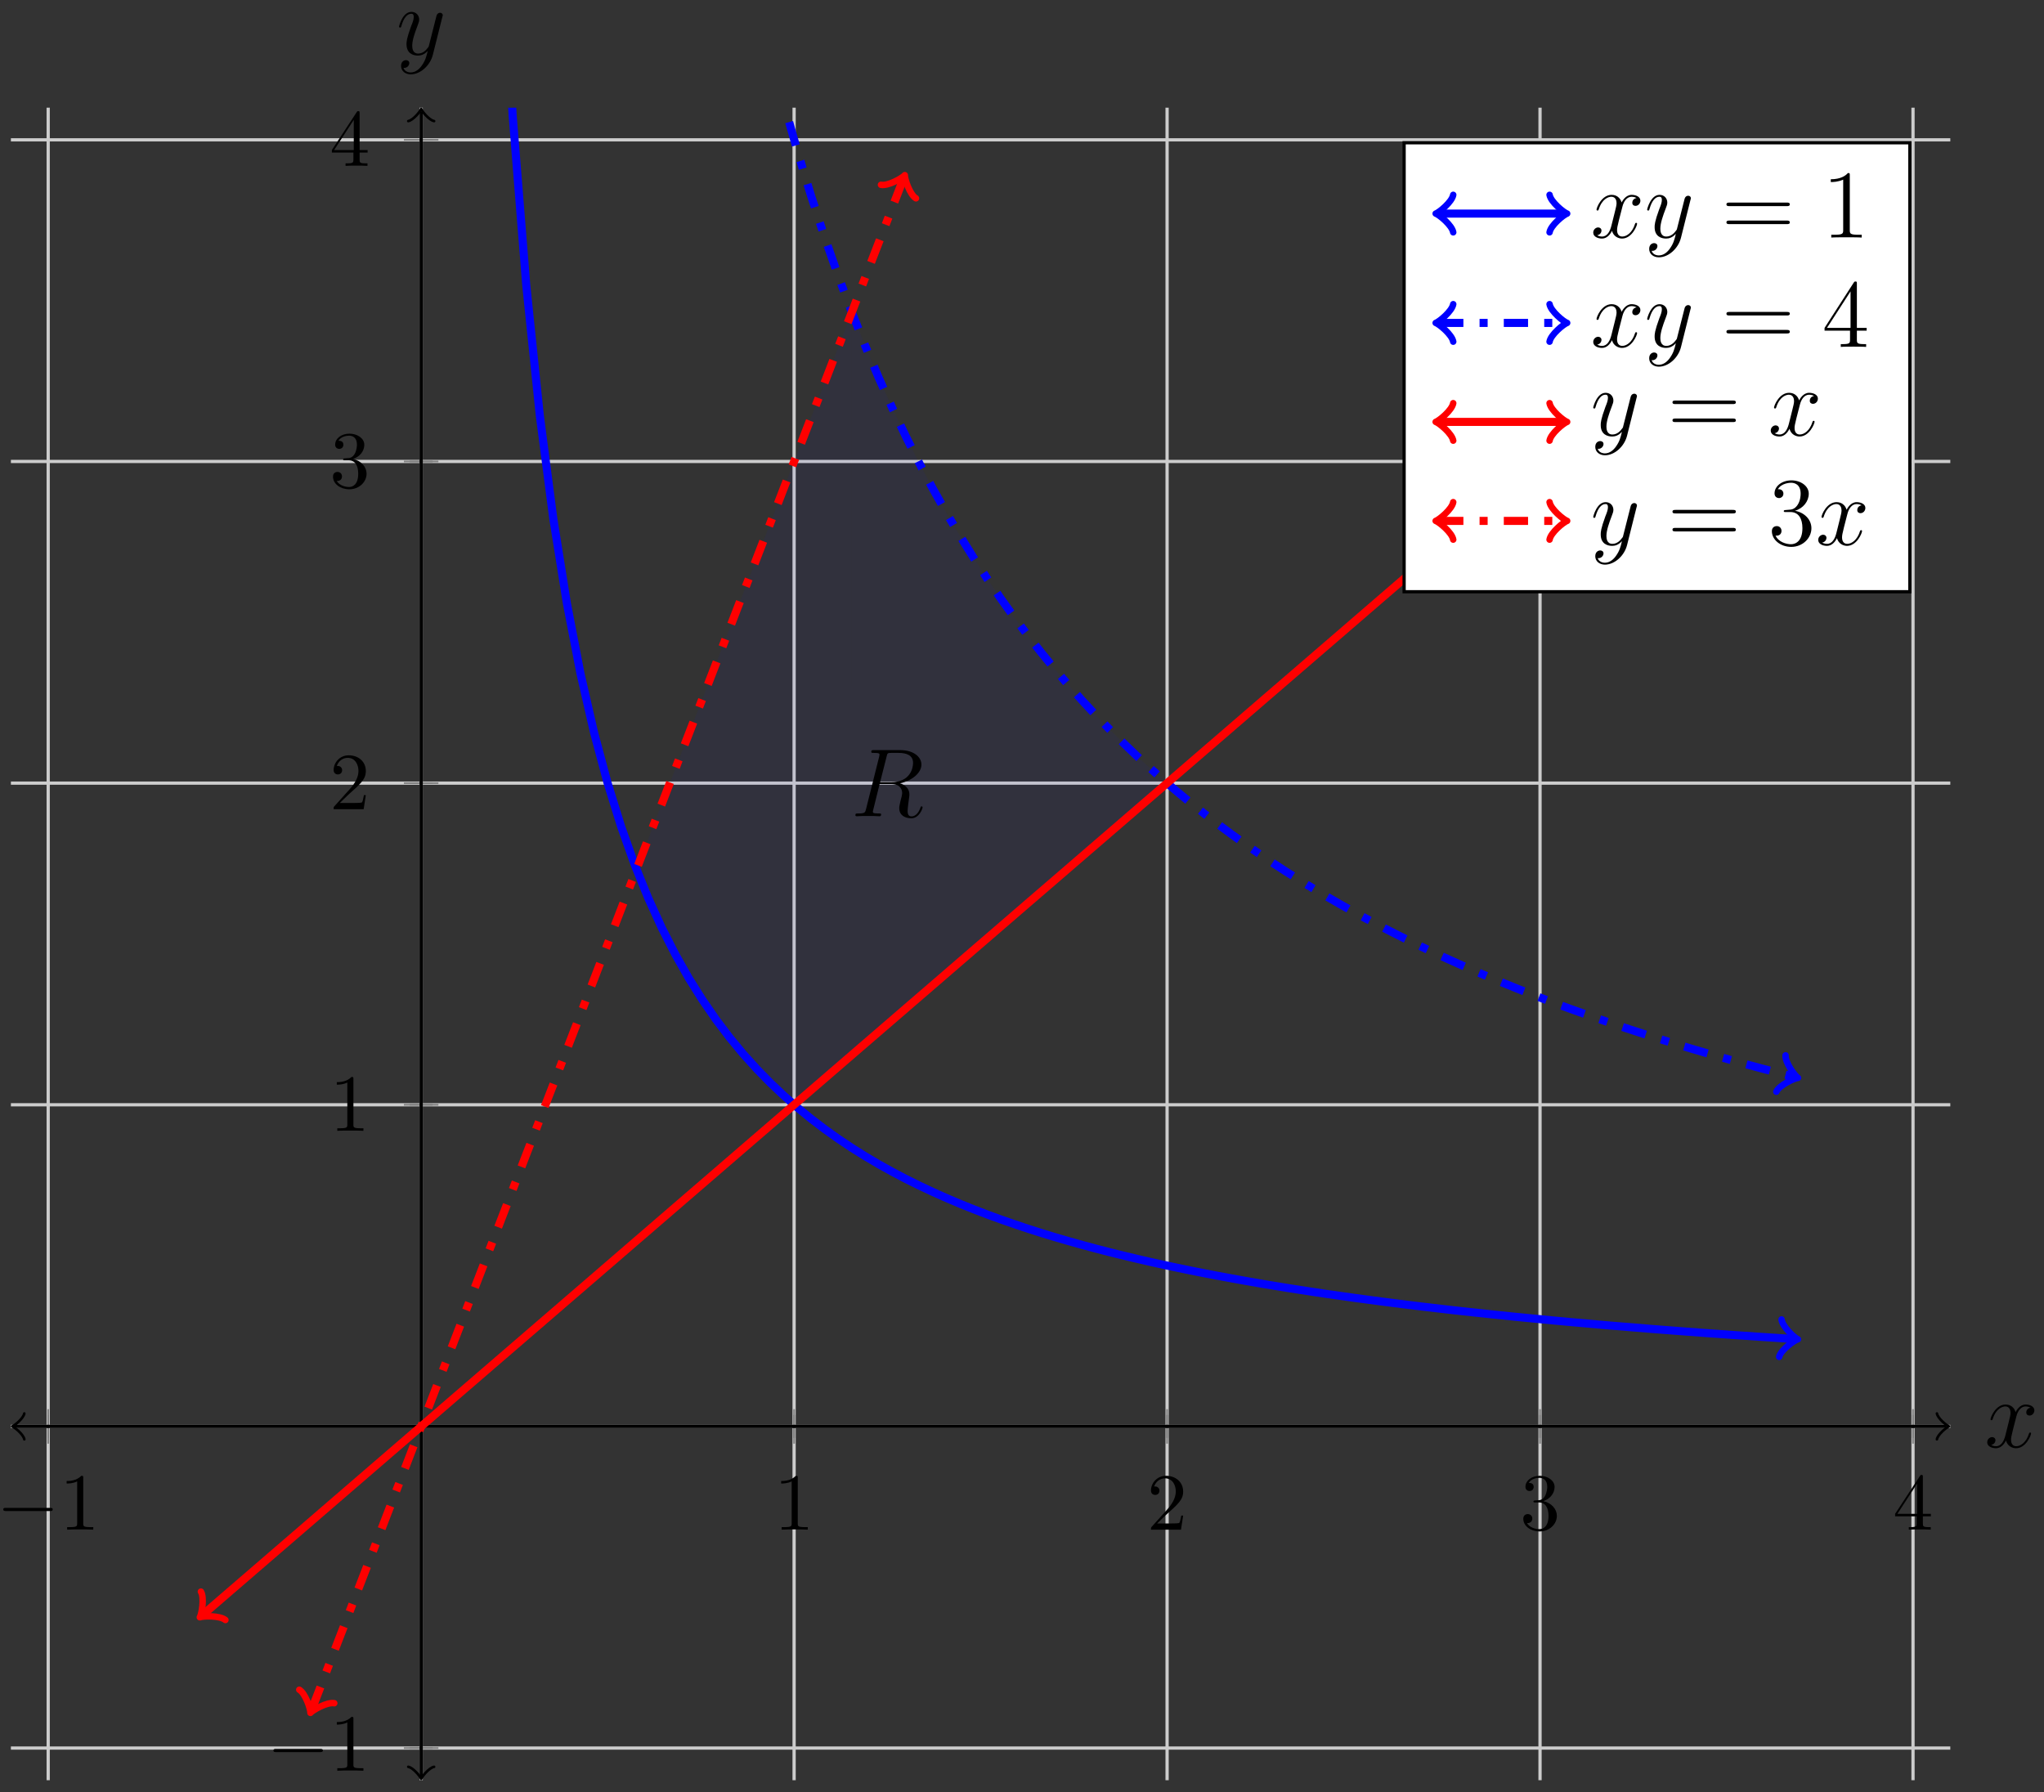 <?xml version="1.0" encoding="UTF-8"?>
<svg xmlns="http://www.w3.org/2000/svg" xmlns:xlink="http://www.w3.org/1999/xlink" width="252pt" height="221pt" viewBox="0 0 252 221" version="1.1">
<rect x="0" y="0" width="252" height="221" fill="#333333" stroke="none"/>
<defs>
<g>
<symbol overflow="visible" id="glyph0-0">
<path style="stroke:none;" d=""/>
</symbol>
<symbol overflow="visible" id="glyph0-1">
<path style="stroke:none;" d="M 6.562 -2.297 C 6.734 -2.297 6.922 -2.297 6.922 -2.5 C 6.922 -2.688 6.734 -2.688 6.562 -2.688 L 1.172 -2.688 C 1 -2.688 0.828 -2.688 0.828 -2.5 C 0.828 -2.297 1 -2.297 1.172 -2.297 Z M 6.562 -2.297 "/>
</symbol>
<symbol overflow="visible" id="glyph1-0">
<path style="stroke:none;" d=""/>
</symbol>
<symbol overflow="visible" id="glyph1-1">
<path style="stroke:none;" d="M 2.938 -6.375 C 2.938 -6.625 2.938 -6.641 2.703 -6.641 C 2.078 -6 1.203 -6 0.891 -6 L 0.891 -5.688 C 1.094 -5.688 1.672 -5.688 2.188 -5.953 L 2.188 -0.781 C 2.188 -0.422 2.156 -0.312 1.266 -0.312 L 0.953 -0.312 L 0.953 0 C 1.297 -0.031 2.156 -0.031 2.562 -0.031 C 2.953 -0.031 3.828 -0.031 4.172 0 L 4.172 -0.312 L 3.859 -0.312 C 2.953 -0.312 2.938 -0.422 2.938 -0.781 Z M 2.938 -6.375 "/>
</symbol>
<symbol overflow="visible" id="glyph1-2">
<path style="stroke:none;" d="M 1.266 -0.766 L 2.328 -1.797 C 3.875 -3.172 4.469 -3.703 4.469 -4.703 C 4.469 -5.844 3.578 -6.641 2.359 -6.641 C 1.234 -6.641 0.5 -5.719 0.5 -4.828 C 0.5 -4.281 1 -4.281 1.031 -4.281 C 1.203 -4.281 1.547 -4.391 1.547 -4.812 C 1.547 -5.062 1.359 -5.328 1.016 -5.328 C 0.938 -5.328 0.922 -5.328 0.891 -5.312 C 1.109 -5.969 1.656 -6.328 2.234 -6.328 C 3.141 -6.328 3.562 -5.516 3.562 -4.703 C 3.562 -3.906 3.078 -3.125 2.516 -2.5 L 0.609 -0.375 C 0.5 -0.266 0.5 -0.234 0.5 0 L 4.203 0 L 4.469 -1.734 L 4.234 -1.734 C 4.172 -1.438 4.109 -1 4 -0.844 C 3.938 -0.766 3.281 -0.766 3.062 -0.766 Z M 1.266 -0.766 "/>
</symbol>
<symbol overflow="visible" id="glyph1-3">
<path style="stroke:none;" d="M 2.891 -3.516 C 3.703 -3.781 4.281 -4.469 4.281 -5.266 C 4.281 -6.078 3.406 -6.641 2.453 -6.641 C 1.453 -6.641 0.688 -6.047 0.688 -5.281 C 0.688 -4.953 0.906 -4.766 1.203 -4.766 C 1.5 -4.766 1.703 -4.984 1.703 -5.281 C 1.703 -5.766 1.234 -5.766 1.094 -5.766 C 1.391 -6.266 2.047 -6.391 2.406 -6.391 C 2.828 -6.391 3.375 -6.172 3.375 -5.281 C 3.375 -5.156 3.344 -4.578 3.094 -4.141 C 2.797 -3.656 2.453 -3.625 2.203 -3.625 C 2.125 -3.609 1.891 -3.594 1.812 -3.594 C 1.734 -3.578 1.672 -3.562 1.672 -3.469 C 1.672 -3.359 1.734 -3.359 1.906 -3.359 L 2.344 -3.359 C 3.156 -3.359 3.531 -2.688 3.531 -1.703 C 3.531 -0.344 2.844 -0.062 2.406 -0.062 C 1.969 -0.062 1.219 -0.234 0.875 -0.812 C 1.219 -0.766 1.531 -0.984 1.531 -1.359 C 1.531 -1.719 1.266 -1.922 0.984 -1.922 C 0.734 -1.922 0.422 -1.781 0.422 -1.344 C 0.422 -0.438 1.344 0.219 2.438 0.219 C 3.656 0.219 4.562 -0.688 4.562 -1.703 C 4.562 -2.516 3.922 -3.297 2.891 -3.516 Z M 2.891 -3.516 "/>
</symbol>
<symbol overflow="visible" id="glyph1-4">
<path style="stroke:none;" d="M 2.938 -1.641 L 2.938 -0.781 C 2.938 -0.422 2.906 -0.312 2.172 -0.312 L 1.969 -0.312 L 1.969 0 C 2.375 -0.031 2.891 -0.031 3.312 -0.031 C 3.734 -0.031 4.25 -0.031 4.672 0 L 4.672 -0.312 L 4.453 -0.312 C 3.719 -0.312 3.703 -0.422 3.703 -0.781 L 3.703 -1.641 L 4.688 -1.641 L 4.688 -1.953 L 3.703 -1.953 L 3.703 -6.484 C 3.703 -6.688 3.703 -6.75 3.531 -6.75 C 3.453 -6.75 3.422 -6.75 3.344 -6.625 L 0.281 -1.953 L 0.281 -1.641 Z M 2.984 -1.953 L 0.562 -1.953 L 2.984 -5.672 Z M 2.984 -1.953 "/>
</symbol>
<symbol overflow="visible" id="glyph2-0">
<path style="stroke:none;" d=""/>
</symbol>
<symbol overflow="visible" id="glyph2-1">
<path style="stroke:none;" d="M 4.406 -7.344 C 4.5 -7.797 4.547 -7.812 5.016 -7.812 L 5.875 -7.812 C 6.906 -7.812 7.672 -7.5 7.672 -6.578 C 7.672 -5.969 7.359 -4.203 4.953 -4.203 L 3.609 -4.203 Z M 6.062 -4.062 C 7.547 -4.391 8.703 -5.344 8.703 -6.375 C 8.703 -7.297 7.75 -8.156 6.094 -8.156 L 2.859 -8.156 C 2.625 -8.156 2.516 -8.156 2.516 -7.938 C 2.516 -7.812 2.594 -7.812 2.828 -7.812 C 3.531 -7.812 3.531 -7.719 3.531 -7.594 C 3.531 -7.562 3.531 -7.5 3.484 -7.312 L 1.875 -0.891 C 1.766 -0.469 1.75 -0.344 0.922 -0.344 C 0.641 -0.344 0.562 -0.344 0.562 -0.125 C 0.562 0 0.688 0 0.734 0 C 0.938 0 1.188 -0.031 1.422 -0.031 L 2.828 -0.031 C 3.047 -0.031 3.297 0 3.516 0 C 3.609 0 3.734 0 3.734 -0.234 C 3.734 -0.344 3.641 -0.344 3.453 -0.344 C 2.719 -0.344 2.719 -0.438 2.719 -0.562 C 2.719 -0.578 2.719 -0.656 2.75 -0.75 L 3.547 -3.969 L 4.984 -3.969 C 6.125 -3.969 6.328 -3.25 6.328 -2.859 C 6.328 -2.672 6.219 -2.219 6.125 -1.906 C 6 -1.344 5.969 -1.219 5.969 -0.984 C 5.969 -0.141 6.656 0.25 7.453 0.25 C 8.422 0.25 8.844 -0.938 8.844 -1.094 C 8.844 -1.188 8.781 -1.219 8.719 -1.219 C 8.625 -1.219 8.594 -1.141 8.578 -1.047 C 8.281 -0.203 7.797 0.016 7.5 0.016 C 7.203 0.016 7 -0.125 7 -0.656 C 7 -0.938 7.141 -2.031 7.156 -2.094 C 7.219 -2.531 7.219 -2.578 7.219 -2.672 C 7.219 -3.547 6.516 -3.922 6.062 -4.062 Z M 6.062 -4.062 "/>
</symbol>
<symbol overflow="visible" id="glyph2-2">
<path style="stroke:none;" d="M 5.672 -4.875 C 5.281 -4.812 5.141 -4.516 5.141 -4.297 C 5.141 -4 5.359 -3.906 5.531 -3.906 C 5.891 -3.906 6.141 -4.219 6.141 -4.547 C 6.141 -5.047 5.562 -5.266 5.062 -5.266 C 4.344 -5.266 3.938 -4.547 3.828 -4.328 C 3.547 -5.219 2.812 -5.266 2.594 -5.266 C 1.375 -5.266 0.734 -3.703 0.734 -3.438 C 0.734 -3.391 0.781 -3.328 0.859 -3.328 C 0.953 -3.328 0.984 -3.406 1 -3.453 C 1.406 -4.781 2.219 -5.031 2.562 -5.031 C 3.094 -5.031 3.203 -4.531 3.203 -4.25 C 3.203 -3.984 3.125 -3.703 2.984 -3.125 L 2.578 -1.5 C 2.406 -0.781 2.062 -0.125 1.422 -0.125 C 1.359 -0.125 1.062 -0.125 0.812 -0.281 C 1.25 -0.359 1.344 -0.719 1.344 -0.859 C 1.344 -1.094 1.156 -1.25 0.938 -1.25 C 0.641 -1.25 0.328 -0.984 0.328 -0.609 C 0.328 -0.109 0.891 0.125 1.406 0.125 C 1.984 0.125 2.391 -0.328 2.641 -0.828 C 2.828 -0.125 3.438 0.125 3.875 0.125 C 5.094 0.125 5.734 -1.453 5.734 -1.703 C 5.734 -1.766 5.688 -1.812 5.625 -1.812 C 5.516 -1.812 5.5 -1.75 5.469 -1.656 C 5.141 -0.609 4.453 -0.125 3.906 -0.125 C 3.484 -0.125 3.266 -0.438 3.266 -0.922 C 3.266 -1.188 3.312 -1.375 3.5 -2.156 L 3.922 -3.797 C 4.094 -4.5 4.5 -5.031 5.062 -5.031 C 5.078 -5.031 5.422 -5.031 5.672 -4.875 Z M 5.672 -4.875 "/>
</symbol>
<symbol overflow="visible" id="glyph2-3">
<path style="stroke:none;" d="M 3.141 1.344 C 2.828 1.797 2.359 2.203 1.766 2.203 C 1.625 2.203 1.047 2.172 0.875 1.625 C 0.906 1.641 0.969 1.641 0.984 1.641 C 1.344 1.641 1.594 1.328 1.594 1.047 C 1.594 0.781 1.359 0.688 1.188 0.688 C 0.984 0.688 0.578 0.828 0.578 1.406 C 0.578 2.016 1.094 2.438 1.766 2.438 C 2.969 2.438 4.172 1.344 4.5 0.016 L 5.672 -4.656 C 5.688 -4.703 5.719 -4.781 5.719 -4.859 C 5.719 -5.031 5.562 -5.156 5.391 -5.156 C 5.281 -5.156 5.031 -5.109 4.938 -4.75 L 4.047 -1.234 C 4 -1.016 4 -0.984 3.891 -0.859 C 3.656 -0.531 3.266 -0.125 2.688 -0.125 C 2.016 -0.125 1.953 -0.781 1.953 -1.094 C 1.953 -1.781 2.281 -2.703 2.609 -3.562 C 2.734 -3.906 2.812 -4.078 2.812 -4.312 C 2.812 -4.812 2.453 -5.266 1.859 -5.266 C 0.766 -5.266 0.328 -3.531 0.328 -3.438 C 0.328 -3.391 0.375 -3.328 0.453 -3.328 C 0.562 -3.328 0.578 -3.375 0.625 -3.547 C 0.906 -4.547 1.359 -5.031 1.828 -5.031 C 1.938 -5.031 2.141 -5.031 2.141 -4.641 C 2.141 -4.328 2.016 -3.984 1.828 -3.531 C 1.25 -1.953 1.25 -1.562 1.25 -1.281 C 1.25 -0.141 2.062 0.125 2.656 0.125 C 3 0.125 3.438 0.016 3.844 -0.438 L 3.859 -0.422 C 3.688 0.281 3.562 0.75 3.141 1.344 Z M 3.141 1.344 "/>
</symbol>
<symbol overflow="visible" id="glyph3-0">
<path style="stroke:none;" d=""/>
</symbol>
<symbol overflow="visible" id="glyph3-1">
<path style="stroke:none;" d="M 8.062 -3.875 C 8.234 -3.875 8.453 -3.875 8.453 -4.094 C 8.453 -4.312 8.25 -4.312 8.062 -4.312 L 1.031 -4.312 C 0.859 -4.312 0.641 -4.312 0.641 -4.094 C 0.641 -3.875 0.844 -3.875 1.031 -3.875 Z M 8.062 -1.656 C 8.234 -1.656 8.453 -1.656 8.453 -1.859 C 8.453 -2.094 8.25 -2.094 8.062 -2.094 L 1.031 -2.094 C 0.859 -2.094 0.641 -2.094 0.641 -1.875 C 0.641 -1.656 0.844 -1.656 1.031 -1.656 Z M 8.062 -1.656 "/>
</symbol>
<symbol overflow="visible" id="glyph3-2">
<path style="stroke:none;" d="M 3.438 -7.656 C 3.438 -7.938 3.438 -7.953 3.203 -7.953 C 2.922 -7.625 2.312 -7.188 1.094 -7.188 L 1.094 -6.844 C 1.359 -6.844 1.953 -6.844 2.625 -7.141 L 2.625 -0.922 C 2.625 -0.484 2.578 -0.344 1.531 -0.344 L 1.156 -0.344 L 1.156 0 C 1.484 -0.031 2.641 -0.031 3.031 -0.031 C 3.438 -0.031 4.578 -0.031 4.906 0 L 4.906 -0.344 L 4.531 -0.344 C 3.484 -0.344 3.438 -0.484 3.438 -0.922 Z M 3.438 -7.656 "/>
</symbol>
<symbol overflow="visible" id="glyph3-3">
<path style="stroke:none;" d="M 4.312 -7.781 C 4.312 -8.016 4.312 -8.062 4.141 -8.062 C 4.047 -8.062 4.016 -8.062 3.922 -7.922 L 0.328 -2.344 L 0.328 -2 L 3.469 -2 L 3.469 -0.906 C 3.469 -0.469 3.438 -0.344 2.562 -0.344 L 2.328 -0.344 L 2.328 0 C 2.609 -0.031 3.547 -0.031 3.891 -0.031 C 4.219 -0.031 5.172 -0.031 5.453 0 L 5.453 -0.344 L 5.219 -0.344 C 4.344 -0.344 4.312 -0.469 4.312 -0.906 L 4.312 -2 L 5.516 -2 L 5.516 -2.344 L 4.312 -2.344 Z M 3.531 -6.844 L 3.531 -2.344 L 0.625 -2.344 Z M 3.531 -6.844 "/>
</symbol>
<symbol overflow="visible" id="glyph3-4">
<path style="stroke:none;" d="M 2.203 -4.297 C 2 -4.281 1.953 -4.266 1.953 -4.156 C 1.953 -4.047 2.016 -4.047 2.219 -4.047 L 2.766 -4.047 C 3.797 -4.047 4.25 -3.203 4.25 -2.062 C 4.25 -0.484 3.438 -0.078 2.844 -0.078 C 2.266 -0.078 1.297 -0.344 0.938 -1.141 C 1.328 -1.078 1.672 -1.297 1.672 -1.719 C 1.672 -2.062 1.422 -2.312 1.094 -2.312 C 0.797 -2.312 0.484 -2.141 0.484 -1.688 C 0.484 -0.625 1.547 0.25 2.875 0.25 C 4.297 0.25 5.359 -0.844 5.359 -2.047 C 5.359 -3.141 4.469 -4 3.328 -4.203 C 4.359 -4.5 5.031 -5.375 5.031 -6.312 C 5.031 -7.25 4.047 -7.953 2.891 -7.953 C 1.703 -7.953 0.812 -7.219 0.812 -6.344 C 0.812 -5.875 1.188 -5.766 1.359 -5.766 C 1.609 -5.766 1.906 -5.953 1.906 -6.312 C 1.906 -6.688 1.609 -6.859 1.344 -6.859 C 1.281 -6.859 1.25 -6.859 1.219 -6.844 C 1.672 -7.656 2.797 -7.656 2.859 -7.656 C 3.25 -7.656 4.031 -7.484 4.031 -6.312 C 4.031 -6.078 4 -5.422 3.641 -4.906 C 3.281 -4.375 2.875 -4.344 2.562 -4.328 Z M 2.203 -4.297 "/>
</symbol>
</g>
<clipPath id="clip1">
  <path d="M 42 13.277 L 236 13.277 L 236 180 L 42 180 Z M 42 13.277 "/>
</clipPath>
<clipPath id="clip2">
  <path d="M 42 13.277 L 236 13.277 L 236 147 L 42 147 Z M 42 13.277 "/>
</clipPath>
<clipPath id="clip3">
  <path d="M 24 13.277 L 126 13.277 L 126 219.5 L 24 219.5 Z M 24 13.277 "/>
</clipPath>
</defs>
<g id="surface1">
<path style="fill:none;stroke-width:0.399;stroke-linecap:butt;stroke-linejoin:miter;stroke:rgb(79.999%,79.999%,79.999%);stroke-opacity:1;stroke-miterlimit:10;" d="M 4.597 0.001 L 4.597 206.224 M 50.581 0.001 L 50.581 206.224 M 96.56 0.001 L 96.56 206.224 M 142.544 0.001 L 142.544 206.224 M 188.523 0.001 L 188.523 206.224 M 234.507 0.001 L 234.507 206.224 " transform="matrix(1,0,0,-1,1.344,219.501)"/>
<path style="fill:none;stroke-width:0.399;stroke-linecap:butt;stroke-linejoin:miter;stroke:rgb(79.999%,79.999%,79.999%);stroke-opacity:1;stroke-miterlimit:10;" d="M -0 3.966 L 239.104 3.966 M -0 43.626 L 239.104 43.626 M -0 83.282 L 239.104 83.282 M -0 122.942 L 239.104 122.942 M -0 162.603 L 239.104 162.603 M -0 202.259 L 239.104 202.259 " transform="matrix(1,0,0,-1,1.344,219.501)"/>
<path style="fill:none;stroke-width:0.199;stroke-linecap:butt;stroke-linejoin:miter;stroke:rgb(50%,50%,50%);stroke-opacity:1;stroke-miterlimit:10;" d="M 4.597 42.208 L 4.597 45.044 M 50.581 42.208 L 50.581 45.044 M 96.56 42.208 L 96.56 45.044 M 142.544 42.208 L 142.544 45.044 M 188.523 42.208 L 188.523 45.044 M 234.507 42.208 L 234.507 45.044 " transform="matrix(1,0,0,-1,1.344,219.501)"/>
<path style="fill:none;stroke-width:0.199;stroke-linecap:butt;stroke-linejoin:miter;stroke:rgb(50%,50%,50%);stroke-opacity:1;stroke-miterlimit:10;" d="M 4.597 41.497 L 4.597 45.751 M 96.56 41.497 L 96.56 45.751 M 142.544 41.497 L 142.544 45.751 M 188.523 41.497 L 188.523 45.751 M 234.507 41.497 L 234.507 45.751 " transform="matrix(1,0,0,-1,1.344,219.501)"/>
<path style="fill:none;stroke-width:0.199;stroke-linecap:butt;stroke-linejoin:miter;stroke:rgb(50%,50%,50%);stroke-opacity:1;stroke-miterlimit:10;" d="M 49.163 3.966 L 51.999 3.966 M 49.163 43.626 L 51.999 43.626 M 49.163 83.282 L 51.999 83.282 M 49.163 122.942 L 51.999 122.942 M 49.163 162.603 L 51.999 162.603 M 49.163 202.259 L 51.999 202.259 " transform="matrix(1,0,0,-1,1.344,219.501)"/>
<path style="fill:none;stroke-width:0.199;stroke-linecap:butt;stroke-linejoin:miter;stroke:rgb(50%,50%,50%);stroke-opacity:1;stroke-miterlimit:10;" d="M 48.452 3.966 L 52.706 3.966 M 48.452 83.282 L 52.706 83.282 M 48.452 122.942 L 52.706 122.942 M 48.452 162.603 L 52.706 162.603 M 48.452 202.259 L 52.706 202.259 " transform="matrix(1,0,0,-1,1.344,219.501)"/>
<path style="fill:none;stroke-width:0.399;stroke-linecap:butt;stroke-linejoin:miter;stroke:rgb(0%,0%,0%);stroke-opacity:1;stroke-miterlimit:10;" d="M 0.457 43.626 L 238.643 43.626 " transform="matrix(1,0,0,-1,1.344,219.501)"/>
<path style="fill:none;stroke-width:0.319;stroke-linecap:round;stroke-linejoin:round;stroke:rgb(0%,0%,0%);stroke-opacity:1;stroke-miterlimit:10;" d="M -1.194 1.592 C -1.096 0.995 0.002 0.1 0.299 -0.001 C 0.002 -0.099 -1.096 -0.997 -1.194 -1.595 " transform="matrix(-1,0,0,1,1.802,175.876)"/>
<path style="fill:none;stroke-width:0.319;stroke-linecap:round;stroke-linejoin:round;stroke:rgb(0%,0%,0%);stroke-opacity:1;stroke-miterlimit:10;" d="M -1.197 1.595 C -1.096 0.997 -0.002 0.099 0.299 0.001 C -0.002 -0.1 -1.096 -0.995 -1.197 -1.592 " transform="matrix(1,0,0,-1,239.994,175.876)"/>
<path style="fill:none;stroke-width:0.399;stroke-linecap:butt;stroke-linejoin:miter;stroke:rgb(0%,0%,0%);stroke-opacity:1;stroke-miterlimit:10;" d="M 50.581 0.458 L 50.581 205.767 " transform="matrix(1,0,0,-1,1.344,219.501)"/>
<path style="fill:none;stroke-width:0.319;stroke-linecap:round;stroke-linejoin:round;stroke:rgb(0%,0%,0%);stroke-opacity:1;stroke-miterlimit:10;" d="M -1.195 1.595 C -1.097 0.997 0 0.099 0.297 0.001 C 0 -0.101 -1.097 -0.995 -1.195 -1.593 " transform="matrix(0,1,1,0,51.925,219.043)"/>
<path style="fill:none;stroke-width:0.319;stroke-linecap:round;stroke-linejoin:round;stroke:rgb(0%,0%,0%);stroke-opacity:1;stroke-miterlimit:10;" d="M -1.196 1.593 C -1.094 0.995 -0.001 0.101 0.3 -0.001 C -0.001 -0.099 -1.094 -0.997 -1.196 -1.595 " transform="matrix(0,-1,-1,0,51.925,13.734)"/>
<path style=" stroke:none;fill-rule:nonzero;fill:rgb(0%,0%,100%);fill-opacity:0.05;" d="M 78.48 107.176 L 79.934 110.766 L 81.605 114.43 L 83.277 117.707 L 84.949 120.656 L 86.621 123.312 L 88.293 125.734 L 89.965 127.938 L 91.637 129.961 L 93.309 131.812 L 94.98 133.52 L 96.652 135.105 L 97.906 136.207 L 97.902 56.906 L 97.574 57.758 L 95.348 63.523 L 94.605 65.449 L 93.859 67.371 L 91.633 73.137 L 90.887 75.062 L 88.66 80.828 L 87.914 82.75 L 87.172 84.676 L 84.945 90.441 L 84.199 92.363 L 83.457 94.289 L 81.973 98.133 L 81.227 100.055 L 80.484 101.977 L 79.742 103.902 L 79 105.824 L 78.477 107.176 Z M 78.48 107.176 "/>
<path style=" stroke:none;fill-rule:nonzero;fill:rgb(0%,0%,100%);fill-opacity:0.05;" d="M 97.906 136.219 L 98.23 135.938 L 100.23 134.215 L 104.223 130.77 L 105.02 130.082 L 105.02 38.5 L 104.262 40.453 L 102.777 44.297 L 102.035 46.223 L 101.293 48.145 L 100.547 50.066 L 99.062 53.91 L 98.32 55.836 L 97.902 56.906 Z M 97.906 136.219 "/>
<path style=" stroke:none;fill-rule:nonzero;fill:rgb(0%,0%,100%);fill-opacity:0.05;" d="M 105.02 130.082 L 106.219 129.047 L 108.219 127.324 L 112.211 123.879 L 114.211 122.156 L 120.199 116.988 L 122.199 115.266 L 126.191 111.82 L 128.191 110.098 L 130.188 108.379 L 134.18 104.934 L 136.18 103.211 L 140.172 99.766 L 142.172 98.043 L 143.891 96.559 L 143.891 96.555 L 143.469 96.195 L 141.797 94.715 L 140.125 93.176 L 138.453 91.574 L 136.781 89.914 L 135.109 88.188 L 133.438 86.391 L 131.766 84.516 L 130.094 82.559 L 128.422 80.52 L 126.75 78.391 L 125.078 76.16 L 123.406 73.828 L 121.734 71.383 L 120.062 68.82 L 118.391 66.129 L 116.719 63.293 L 115.043 60.312 L 113.371 57.168 L 111.699 53.848 L 110.027 50.336 L 108.355 46.617 L 106.684 42.668 L 105.012 38.473 L 105.023 38.504 Z M 105.02 130.082 "/>
<g style="fill:rgb(0%,0%,0%);fill-opacity:1;">
  <use xlink:href="#glyph0-1" x="-0.423" y="188.607"/>
</g>
<g style="fill:rgb(0%,0%,0%);fill-opacity:1;">
  <use xlink:href="#glyph1-1" x="7.326" y="188.607"/>
</g>
<g style="fill:rgb(0%,0%,0%);fill-opacity:1;">
  <use xlink:href="#glyph1-1" x="95.416" y="188.607"/>
</g>
<g style="fill:rgb(0%,0%,0%);fill-opacity:1;">
  <use xlink:href="#glyph1-2" x="141.399" y="188.607"/>
</g>
<g style="fill:rgb(0%,0%,0%);fill-opacity:1;">
  <use xlink:href="#glyph1-3" x="187.381" y="188.607"/>
</g>
<g style="fill:rgb(0%,0%,0%);fill-opacity:1;">
  <use xlink:href="#glyph1-4" x="233.364" y="188.607"/>
</g>
<g style="fill:rgb(0%,0%,0%);fill-opacity:1;">
  <use xlink:href="#glyph0-1" x="32.884" y="218.33"/>
</g>
<g style="fill:rgb(0%,0%,0%);fill-opacity:1;">
  <use xlink:href="#glyph1-1" x="40.633" y="218.33"/>
</g>
<g style="fill:rgb(0%,0%,0%);fill-opacity:1;">
  <use xlink:href="#glyph1-1" x="40.633" y="139.428"/>
</g>
<g style="fill:rgb(0%,0%,0%);fill-opacity:1;">
  <use xlink:href="#glyph1-2" x="40.633" y="99.769"/>
</g>
<g style="fill:rgb(0%,0%,0%);fill-opacity:1;">
  <use xlink:href="#glyph1-3" x="40.633" y="60.11"/>
</g>
<g style="fill:rgb(0%,0%,0%);fill-opacity:1;">
  <use xlink:href="#glyph1-4" x="40.633" y="20.452"/>
</g>
<g clip-path="url(#clip1)" clip-rule="nonzero">
<path style="fill:none;stroke-width:0.996;stroke-linecap:butt;stroke-linejoin:miter;stroke:rgb(0%,0%,100%);stroke-opacity:1;stroke-miterlimit:10;" d="M 55.19 439.38 L 56.85 334.458 L 58.522 273.228 L 60.194 233.298 L 61.866 205.2 L 63.537 184.349 L 65.209 168.267 L 66.881 155.485 L 68.553 145.075 L 70.225 136.442 L 71.897 129.169 L 73.568 122.942 L 75.24 117.567 L 76.912 112.868 L 78.588 108.735 L 80.26 105.071 L 81.932 101.794 L 83.603 98.845 L 85.275 96.189 L 86.947 93.767 L 88.619 91.564 L 90.291 89.54 L 91.963 87.689 L 93.634 85.981 L 95.306 84.396 L 96.978 82.927 L 98.65 81.56 L 100.322 80.286 L 101.994 79.091 L 103.665 77.974 L 105.337 76.927 L 107.009 75.939 L 108.681 75.009 L 110.353 74.13 L 112.025 73.302 L 113.697 72.517 L 115.372 71.771 L 117.044 71.06 L 118.716 70.388 L 120.388 69.747 L 122.06 69.138 L 123.731 68.556 L 125.403 67.997 L 127.075 67.462 L 128.747 66.954 L 130.419 66.466 L 132.091 65.997 L 133.763 65.548 L 135.434 65.114 L 137.106 64.7 L 138.778 64.302 L 140.45 63.915 L 142.122 63.544 L 143.794 63.188 L 145.465 62.841 L 147.137 62.509 L 148.809 62.188 L 150.485 61.88 L 152.157 61.579 L 153.829 61.286 L 155.5 61.005 L 157.172 60.731 L 158.844 60.47 L 160.516 60.212 L 162.188 59.962 L 163.86 59.724 L 165.531 59.489 L 167.203 59.263 L 168.875 59.04 L 170.547 58.825 L 172.219 58.614 L 173.891 58.411 L 177.234 58.021 L 178.906 57.833 L 182.25 57.474 L 185.594 57.13 L 187.269 56.966 L 190.613 56.646 L 192.285 56.493 L 195.628 56.196 L 197.3 56.052 L 202.316 55.642 L 205.66 55.384 L 209.003 55.134 L 210.675 55.017 L 212.347 54.896 L 215.691 54.669 L 219.034 54.45 L 219.878 54.396 " transform="matrix(1,0,0,-1,1.344,219.501)"/>
</g>
<path style="fill:none;stroke-width:0.797;stroke-linecap:round;stroke-linejoin:round;stroke:rgb(0%,0%,100%);stroke-opacity:1;stroke-miterlimit:10;" d="M -1.732 2.312 C -1.591 1.444 -0.001 0.144 0.435 -0.001 C 0.002 -0.146 -1.587 -1.444 -1.732 -2.311 " transform="matrix(0.998,0.063,0.063,-0.998,221.226,165.105)"/>
<g clip-path="url(#clip2)" clip-rule="nonzero">
<path style="fill:none;stroke-width:0.996;stroke-linecap:butt;stroke-linejoin:miter;stroke:rgb(0%,0%,100%);stroke-opacity:1;stroke-dasharray:2.989,1.993,0.996,1.993;stroke-miterlimit:10;" d="M 55.182 1629.142 L 56.85 1206.946 L 58.522 962.044 L 60.194 802.321 L 61.866 689.919 L 63.537 606.528 L 65.209 542.2 L 66.881 491.063 L 68.553 449.442 L 70.225 414.907 L 71.897 385.786 L 73.568 360.903 L 75.24 339.388 L 76.912 320.614 L 78.588 304.071 L 80.26 289.399 L 81.932 276.29 L 83.603 264.517 L 85.275 253.872 L 86.947 244.2 L 88.619 235.384 L 90.291 227.314 L 91.963 219.892 L 93.634 213.044 L 95.306 206.708 L 96.978 200.833 L 98.65 195.364 L 100.322 190.263 L 101.994 185.497 L 103.665 181.028 L 105.337 176.833 L 107.009 172.884 L 108.681 169.165 L 110.353 165.653 L 112.025 162.333 L 113.697 159.189 L 115.372 156.208 L 117.044 153.372 L 118.716 150.681 L 120.388 148.118 L 122.06 145.673 L 123.731 143.341 L 125.403 141.11 L 127.075 138.981 L 128.747 136.942 L 130.419 134.985 L 132.091 133.11 L 133.763 131.314 L 135.434 129.587 L 137.106 127.927 L 138.778 126.325 L 140.45 124.786 L 142.122 123.306 L 143.794 121.876 L 145.465 120.497 L 147.137 119.165 L 148.809 117.88 L 150.485 116.638 L 152.157 115.435 L 153.829 114.274 L 155.5 113.146 L 157.172 112.056 L 158.844 111.001 L 160.516 109.974 L 162.188 108.981 L 163.86 108.017 L 165.531 107.079 L 167.203 106.169 L 168.875 105.286 L 170.547 104.427 L 172.219 103.591 L 173.891 102.778 L 175.562 101.985 L 177.234 101.216 L 178.906 100.466 L 180.578 99.735 L 182.25 99.021 L 183.922 98.329 L 185.594 97.649 L 187.269 96.989 L 188.941 96.345 L 190.613 95.716 L 192.285 95.099 L 193.957 94.501 L 195.628 93.915 L 197.3 93.341 L 198.972 92.778 L 200.644 92.231 L 202.316 91.696 L 203.988 91.173 L 205.66 90.661 L 207.331 90.157 L 209.003 89.665 L 210.675 89.189 L 212.347 88.716 L 214.019 88.255 L 215.691 87.802 L 217.362 87.36 L 219.034 86.927 L 219.901 86.704 " transform="matrix(1,0,0,-1,1.344,219.501)"/>
</g>
<path style="fill:none;stroke-width:0.797;stroke-linecap:round;stroke-linejoin:round;stroke:rgb(0%,0%,100%);stroke-opacity:1;stroke-miterlimit:10;" d="M -1.734 2.311 C -1.59 1.445 -0.001 0.144 0.435 0.001 C 0.001 -0.146 -1.587 -1.445 -1.733 -2.313 " transform="matrix(0.969,0.247,0.247,-0.969,221.25,132.796)"/>
<path style="fill:none;stroke-width:0.996;stroke-linecap:butt;stroke-linejoin:miter;stroke:rgb(100%,0%,0%);stroke-opacity:1;stroke-miterlimit:10;" d="M 23.62 20.372 L 24.987 21.552 L 26.983 23.274 L 28.983 24.997 L 32.975 28.442 L 34.975 30.165 L 40.964 35.333 L 42.964 37.056 L 46.956 40.501 L 48.956 42.224 L 54.944 47.392 L 56.944 49.114 L 58.94 50.837 L 60.936 52.556 L 62.932 54.278 L 64.932 56.001 L 68.924 59.446 L 70.924 61.169 L 76.912 66.337 L 78.912 68.06 L 82.904 71.505 L 84.904 73.228 L 90.892 78.396 L 92.892 80.118 L 96.884 83.564 L 98.884 85.286 L 104.872 90.454 L 106.872 92.177 L 110.865 95.622 L 112.865 97.345 L 118.853 102.513 L 120.853 104.235 L 124.845 107.681 L 126.845 109.403 L 128.841 111.122 L 132.833 114.567 L 134.833 116.29 L 138.825 119.735 L 140.825 121.458 L 146.813 126.626 L 148.813 128.349 L 154.801 133.517 L 156.801 135.239 L 160.793 138.685 L 162.793 140.407 L 168.781 145.575 L 170.781 147.298 L 174.773 150.743 L 176.773 152.466 L 182.762 157.634 L 184.762 159.356 L 188.754 162.802 L 190.754 164.524 L 192.75 166.247 L 194.746 167.966 L 196.742 169.689 L 198.742 171.411 L 202.734 174.856 L 204.734 176.579 L 210.722 181.747 L 212.722 183.47 L 216.714 186.915 L 218.714 188.638 L 220.081 189.817 " transform="matrix(1,0,0,-1,1.344,219.501)"/>
<path style="fill:none;stroke-width:0.797;stroke-linecap:round;stroke-linejoin:round;stroke:rgb(100%,0%,0%);stroke-opacity:1;stroke-miterlimit:10;" d="M -1.735 2.312 C -1.59 1.445 0.001 0.144 0.433 -0.001 C 0 -0.144 -1.591 -1.444 -1.734 -2.31 " transform="matrix(-0.757,0.653,0.653,0.757,24.965,199.128)"/>
<path style="fill:none;stroke-width:0.797;stroke-linecap:round;stroke-linejoin:round;stroke:rgb(100%,0%,0%);stroke-opacity:1;stroke-miterlimit:10;" d="M -1.734 2.311 C -1.59 1.443 -0.001 0.145 0.434 -0.002 C 0.001 -0.145 -1.59 -1.445 -1.734 -2.312 " transform="matrix(0.757,-0.653,-0.653,-0.757,221.428,29.684)"/>
<g clip-path="url(#clip3)" clip-rule="nonzero">
<path style="fill:none;stroke-width:0.996;stroke-linecap:butt;stroke-linejoin:miter;stroke:rgb(100%,0%,0%);stroke-opacity:1;stroke-dasharray:2.989,1.993,0.996,1.993;stroke-miterlimit:10;" d="M 37.085 8.708 L 37.53 9.853 L 38.272 11.778 L 40.499 17.544 L 41.245 19.466 L 41.987 21.392 L 43.471 25.235 L 44.217 27.157 L 44.96 29.079 L 45.702 31.005 L 47.186 34.849 L 47.932 36.771 L 48.674 38.692 L 49.417 40.618 L 50.159 42.54 L 50.905 44.462 L 52.389 48.306 L 53.131 50.231 L 53.877 52.153 L 56.104 57.919 L 56.846 59.845 L 57.592 61.767 L 59.819 67.532 L 60.565 69.458 L 63.533 77.146 L 64.28 79.071 L 66.506 84.837 L 67.252 86.759 L 67.994 88.685 L 69.479 92.528 L 70.225 94.45 L 70.967 96.372 L 71.709 98.298 L 73.193 102.142 L 73.94 104.064 L 74.682 105.985 L 75.424 107.911 L 76.166 109.833 L 76.912 111.755 L 78.396 115.599 L 79.139 117.524 L 79.881 119.446 L 80.627 121.368 L 82.111 125.212 L 82.853 127.138 L 83.599 129.06 L 85.826 134.825 L 86.568 136.751 L 87.314 138.673 L 89.541 144.439 L 90.287 146.364 L 92.513 152.13 L 93.259 154.052 L 94.002 155.978 L 96.228 161.743 L 96.974 163.665 L 97.716 165.591 L 99.201 169.435 L 99.947 171.356 L 100.689 173.278 L 101.431 175.204 L 102.915 179.048 L 103.662 180.97 L 104.404 182.892 L 105.146 184.817 L 105.888 186.739 L 106.634 188.661 L 108.119 192.505 L 108.861 194.431 L 109.607 196.353 L 110.048 197.497 " transform="matrix(1,0,0,-1,1.344,219.501)"/>
</g>
<path style="fill:none;stroke-width:0.797;stroke-linecap:round;stroke-linejoin:round;stroke:rgb(100%,0%,0%);stroke-opacity:1;stroke-miterlimit:10;" d="M -1.735 2.311 C -1.589 1.446 -0.002 0.146 0.435 0 C 0 -0.142 -1.591 -1.444 -1.733 -2.311 " transform="matrix(-0.36,0.933,0.933,0.36,38.43,210.793)"/>
<path style="fill:none;stroke-width:0.797;stroke-linecap:round;stroke-linejoin:round;stroke:rgb(100%,0%,0%);stroke-opacity:1;stroke-miterlimit:10;" d="M -1.733 2.312 C -1.591 1.446 0.002 0.143 0.434 0 C -0.001 -0.143 -1.588 -1.443 -1.734 -2.312 " transform="matrix(0.36,-0.933,-0.933,-0.36,111.395,22.002)"/>
<g style="fill:rgb(0%,0%,0%);fill-opacity:1;">
  <use xlink:href="#glyph2-1" x="104.898" y="100.644"/>
</g>
<g style="fill:rgb(0%,0%,0%);fill-opacity:1;">
  <use xlink:href="#glyph2-2" x="244.671" y="178.443"/>
</g>
<g style="fill:rgb(0%,0%,0%);fill-opacity:1;">
  <use xlink:href="#glyph2-3" x="48.868" y="6.729"/>
</g>
<path style="fill-rule:nonzero;fill:rgb(100%,100%,100%);fill-opacity:1;stroke-width:0.399;stroke-linecap:butt;stroke-linejoin:miter;stroke:rgb(0%,0%,0%);stroke-opacity:1;stroke-miterlimit:10;" d="M 171.766 146.54 L 234.12 146.54 L 234.12 201.899 L 171.766 201.899 Z M 171.766 146.54 " transform="matrix(1,0,0,-1,1.344,219.501)"/>
<path style="fill:none;stroke-width:0.996;stroke-linecap:butt;stroke-linejoin:miter;stroke:rgb(0%,0%,100%);stroke-opacity:1;stroke-miterlimit:10;" d="M 0.83 -0.002 L 16.177 -0.002 " transform="matrix(1,0,0,-1,176.6,26.334)"/>
<path style="fill:none;stroke-width:0.797;stroke-linecap:round;stroke-linejoin:round;stroke:rgb(0%,0%,100%);stroke-opacity:1;stroke-miterlimit:10;" d="M -1.732 2.311 C -1.588 1.443 0.002 0.143 0.432 0.002 C 0.002 -0.143 -1.588 -1.443 -1.732 -2.311 " transform="matrix(-1,0,0,1,177.432,26.334)"/>
<path style="fill:none;stroke-width:0.797;stroke-linecap:round;stroke-linejoin:round;stroke:rgb(0%,0%,100%);stroke-opacity:1;stroke-miterlimit:10;" d="M -1.733 2.311 C -1.589 1.443 0.001 0.143 0.435 -0.002 C 0.001 -0.143 -1.589 -1.443 -1.733 -2.311 " transform="matrix(1,0,0,-1,192.776,26.334)"/>
<g style="fill:rgb(0%,0%,0%);fill-opacity:1;">
  <use xlink:href="#glyph2-2" x="196.099" y="29.29"/>
  <use xlink:href="#glyph2-3" x="202.746" y="29.29"/>
</g>
<g style="fill:rgb(0%,0%,0%);fill-opacity:1;">
  <use xlink:href="#glyph3-1" x="212.208" y="29.29"/>
</g>
<g style="fill:rgb(0%,0%,0%);fill-opacity:1;">
  <use xlink:href="#glyph3-2" x="224.618" y="29.29"/>
</g>
<path style="fill:none;stroke-width:0.996;stroke-linecap:butt;stroke-linejoin:miter;stroke:rgb(0%,0%,100%);stroke-opacity:1;stroke-dasharray:2.989,1.993,0.996,1.993;stroke-miterlimit:10;" d="M 0.83 0.001 L 16.177 0.001 " transform="matrix(1,0,0,-1,176.6,39.817)"/>
<path style="fill:none;stroke-width:0.797;stroke-linecap:round;stroke-linejoin:round;stroke:rgb(0%,0%,100%);stroke-opacity:1;stroke-miterlimit:10;" d="M -1.732 2.312 C -1.588 1.445 0.002 0.144 0.432 -0.001 C 0.002 -0.145 -1.588 -1.446 -1.732 -2.313 " transform="matrix(-1,0,0,1,177.432,39.817)"/>
<path style="fill:none;stroke-width:0.797;stroke-linecap:round;stroke-linejoin:round;stroke:rgb(0%,0%,100%);stroke-opacity:1;stroke-miterlimit:10;" d="M -1.733 2.313 C -1.589 1.446 0.001 0.145 0.435 0.001 C 0.001 -0.144 -1.589 -1.445 -1.733 -2.312 " transform="matrix(1,0,0,-1,192.776,39.817)"/>
<g style="fill:rgb(0%,0%,0%);fill-opacity:1;">
  <use xlink:href="#glyph2-2" x="196.099" y="42.773"/>
  <use xlink:href="#glyph2-3" x="202.746" y="42.773"/>
</g>
<g style="fill:rgb(0%,0%,0%);fill-opacity:1;">
  <use xlink:href="#glyph3-1" x="212.208" y="42.773"/>
</g>
<g style="fill:rgb(0%,0%,0%);fill-opacity:1;">
  <use xlink:href="#glyph3-3" x="224.618" y="42.773"/>
</g>
<path style="fill:none;stroke-width:0.996;stroke-linecap:butt;stroke-linejoin:miter;stroke:rgb(100%,0%,0%);stroke-opacity:1;stroke-miterlimit:10;" d="M 0.83 0.001 L 16.177 0.001 " transform="matrix(1,0,0,-1,176.6,52.021)"/>
<path style="fill:none;stroke-width:0.797;stroke-linecap:round;stroke-linejoin:round;stroke:rgb(100%,0%,0%);stroke-opacity:1;stroke-miterlimit:10;" d="M -1.732 2.311 C -1.588 1.444 0.002 0.143 0.432 -0.001 C 0.002 -0.146 -1.588 -1.443 -1.732 -2.31 " transform="matrix(-1,0,0,1,177.432,52.021)"/>
<path style="fill:none;stroke-width:0.797;stroke-linecap:round;stroke-linejoin:round;stroke:rgb(100%,0%,0%);stroke-opacity:1;stroke-miterlimit:10;" d="M -1.733 2.31 C -1.589 1.443 0.001 0.146 0.435 0.001 C 0.001 -0.143 -1.589 -1.444 -1.733 -2.311 " transform="matrix(1,0,0,-1,192.776,52.021)"/>
<g style="fill:rgb(0%,0%,0%);fill-opacity:1;">
  <use xlink:href="#glyph2-3" x="196.099" y="53.698"/>
</g>
<g style="fill:rgb(0%,0%,0%);fill-opacity:1;">
  <use xlink:href="#glyph3-1" x="205.556" y="53.698"/>
</g>
<g style="fill:rgb(0%,0%,0%);fill-opacity:1;">
  <use xlink:href="#glyph2-2" x="217.982" y="53.698"/>
</g>
<path style="fill:none;stroke-width:0.996;stroke-linecap:butt;stroke-linejoin:miter;stroke:rgb(100%,0%,0%);stroke-opacity:1;stroke-dasharray:2.989,1.993,0.996,1.993;stroke-miterlimit:10;" d="M 0.83 -0.002 L 16.177 -0.002 " transform="matrix(1,0,0,-1,176.6,64.225)"/>
<path style="fill:none;stroke-width:0.797;stroke-linecap:round;stroke-linejoin:round;stroke:rgb(100%,0%,0%);stroke-opacity:1;stroke-miterlimit:10;" d="M -1.732 2.31 C -1.588 1.443 0.002 0.146 0.432 0.002 C 0.002 -0.143 -1.588 -1.444 -1.732 -2.311 " transform="matrix(-1,0,0,1,177.432,64.225)"/>
<path style="fill:none;stroke-width:0.797;stroke-linecap:round;stroke-linejoin:round;stroke:rgb(100%,0%,0%);stroke-opacity:1;stroke-miterlimit:10;" d="M -1.733 2.311 C -1.589 1.444 0.001 0.143 0.435 -0.002 C 0.001 -0.146 -1.589 -1.443 -1.733 -2.31 " transform="matrix(1,0,0,-1,192.776,64.225)"/>
<g style="fill:rgb(0%,0%,0%);fill-opacity:1;">
  <use xlink:href="#glyph2-3" x="196.099" y="67.181"/>
</g>
<g style="fill:rgb(0%,0%,0%);fill-opacity:1;">
  <use xlink:href="#glyph3-1" x="205.556" y="67.181"/>
</g>
<g style="fill:rgb(0%,0%,0%);fill-opacity:1;">
  <use xlink:href="#glyph3-4" x="217.966" y="67.181"/>
</g>
<g style="fill:rgb(0%,0%,0%);fill-opacity:1;">
  <use xlink:href="#glyph2-2" x="223.836" y="67.181"/>
</g>
</g>
</svg>
